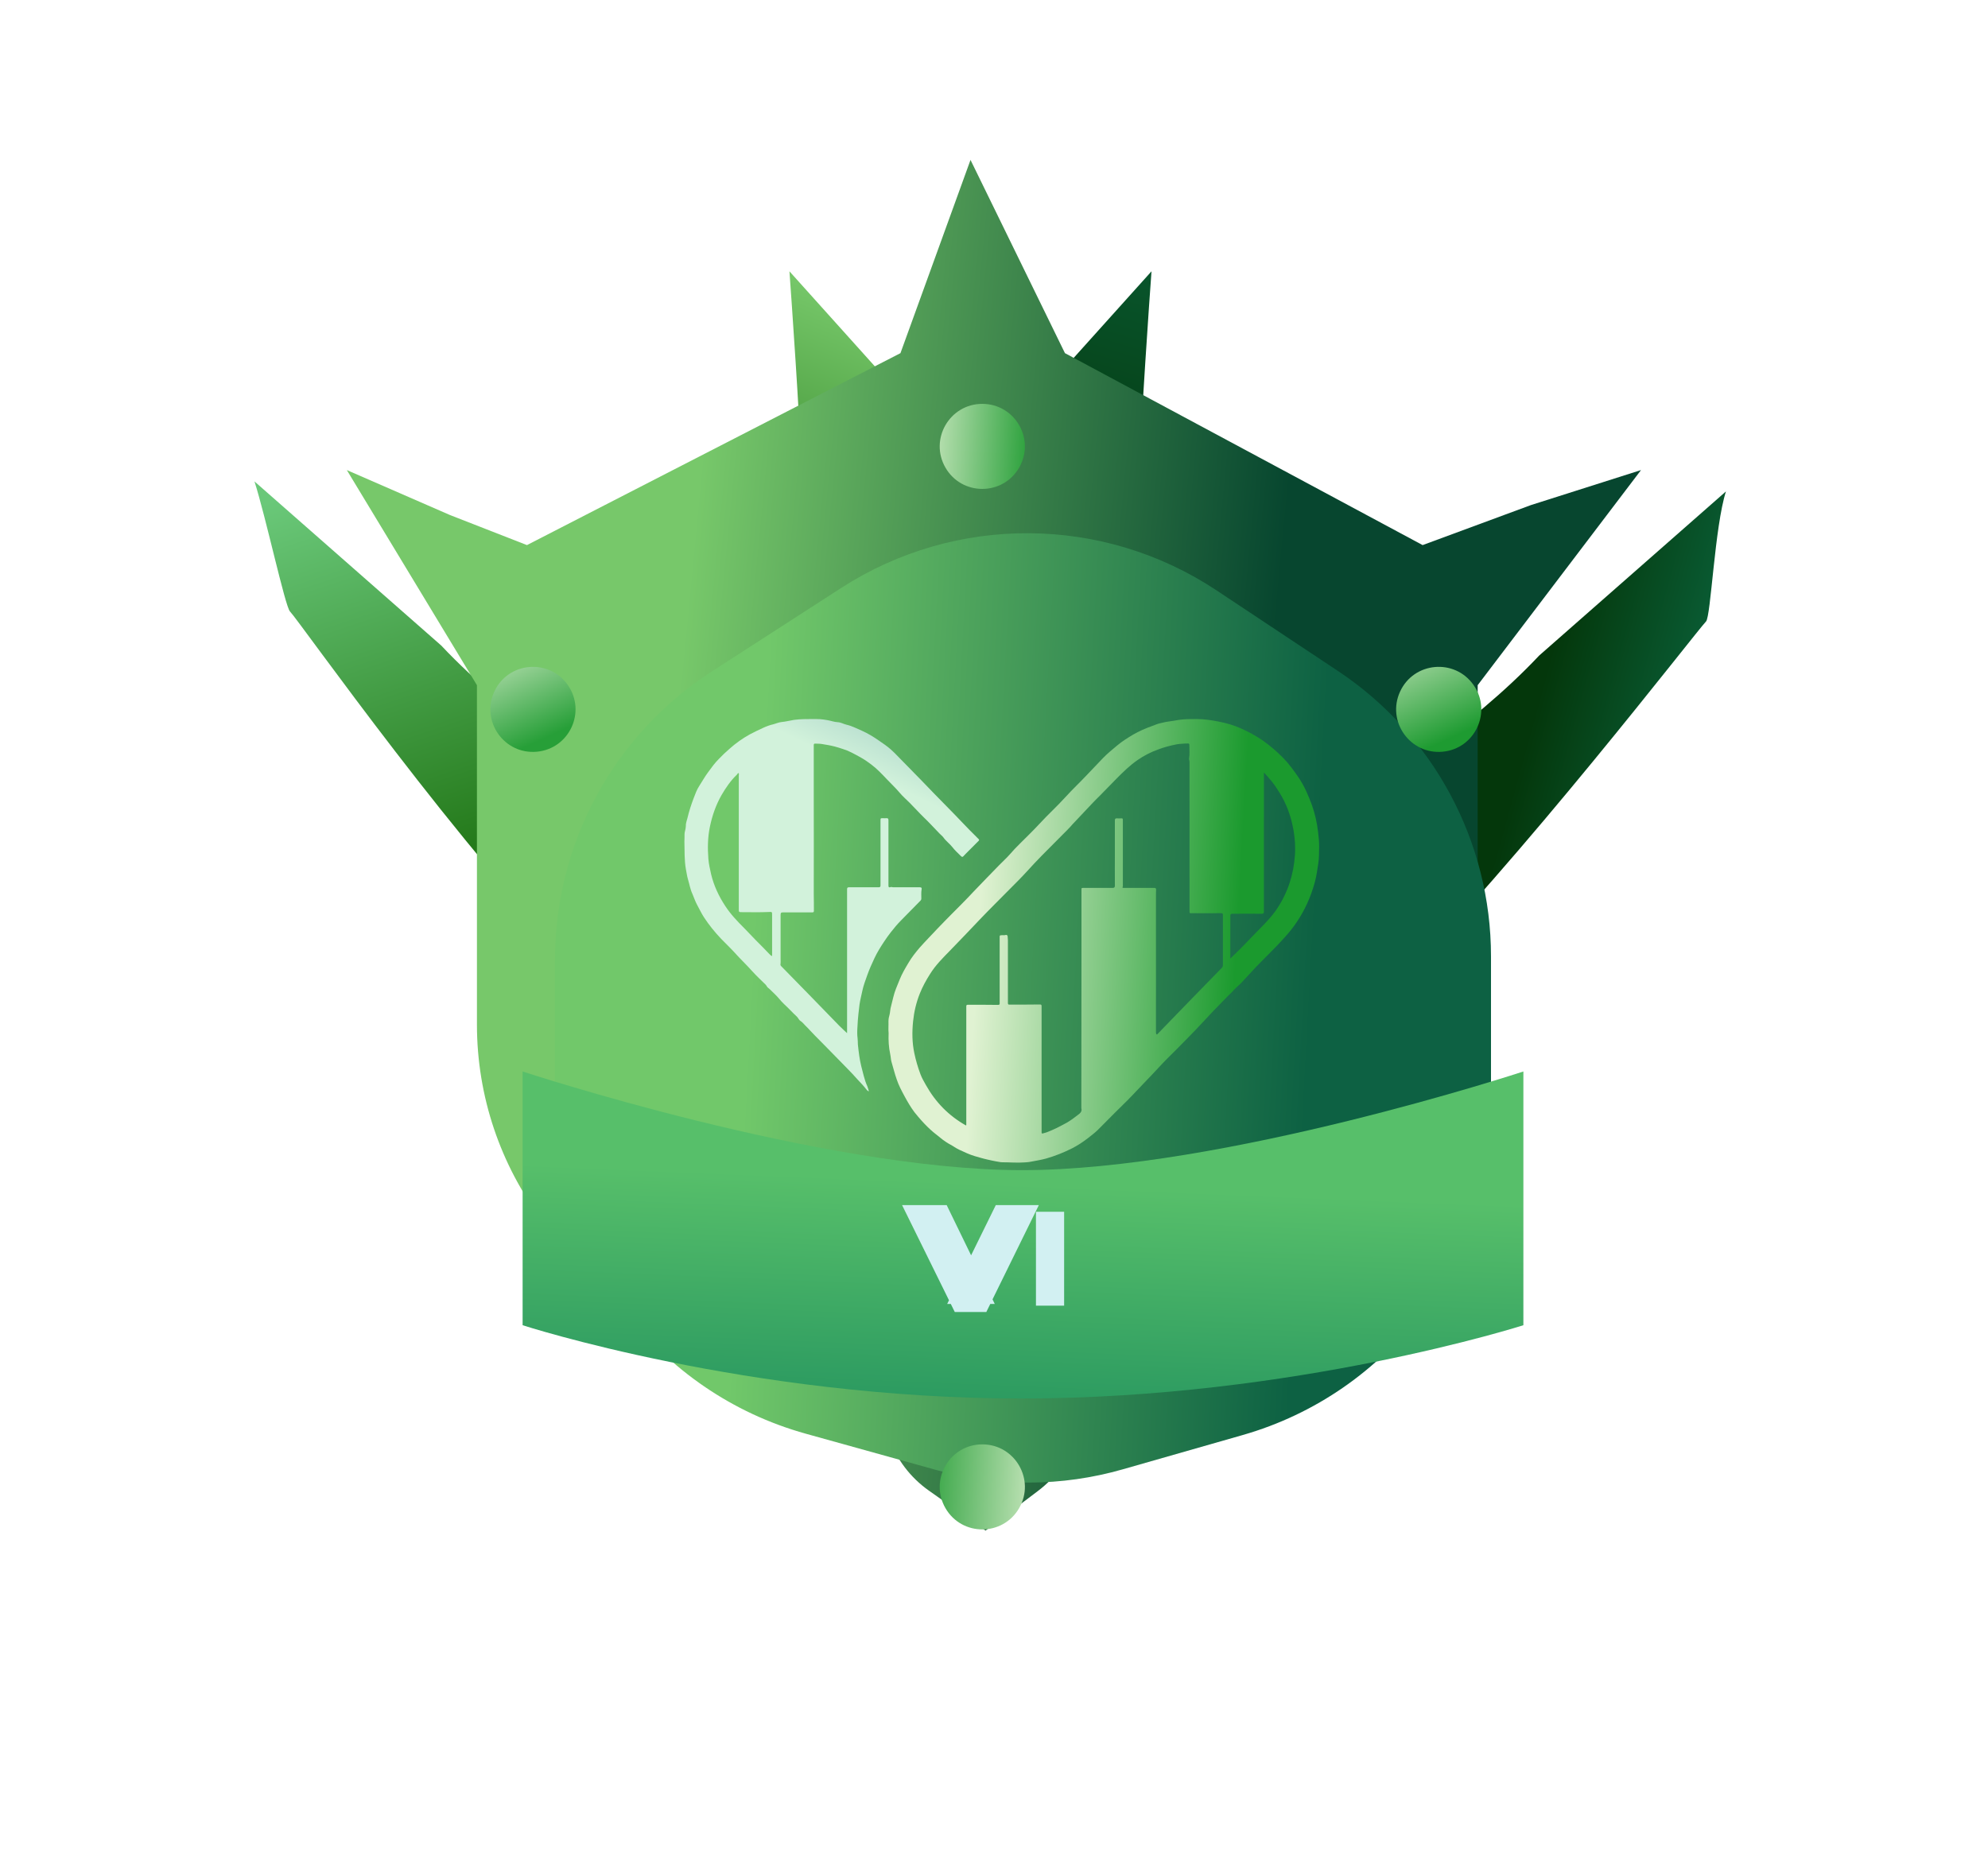 <svg width="87" height="82" viewBox="0 0 87 82" fill="none" xmlns="http://www.w3.org/2000/svg">
<g filter="url(#filter0_d_622_4035)">
<path d="M49.931 19.429C49.942 19.744 44.091 26.457 39.116 32.608C36.269 32.033 32.246 31.525 33.845 29.761C36.671 26.644 40.289 23.637 42.962 20.146L50.393 11.876C50.307 12.999 49.91 18.828 49.931 19.429Z" fill="url(#paint0_linear_622_4035)"/>
<path d="M35.01 19.429C34.998 19.744 40.85 26.457 45.825 32.608C48.672 32.033 52.694 31.525 51.096 29.761C48.269 26.644 44.651 23.637 41.978 20.146L34.548 11.876C34.633 12.999 35.031 18.828 35.01 19.429Z" fill="url(#paint1_linear_622_4035)"/>
<path d="M74.66 27.204C74.223 27.655 66.499 37.716 60.856 43.345C58.765 41.094 55.727 38.319 57.481 36.795C60.581 34.101 64.277 31.967 67.36 28.694L75.532 21.512C75.039 23.044 74.873 26.985 74.66 27.204Z" fill="url(#paint2_linear_622_4035)"/>
<path d="M12.69 26.766C13.128 27.217 20.169 37.278 25.812 42.907C27.903 40.656 30.941 37.881 29.187 36.357C26.087 33.663 22.391 31.529 19.308 28.256L11.136 21.073C11.629 22.606 12.477 26.547 12.69 26.766Z" fill="url(#paint3_linear_622_4035)"/>
<g filter="url(#filter1_d_622_4035)">
<path d="M64.667 49.089V33.993L71.815 24.577L66.996 26.11L62.258 27.861L46.605 19.459L42.472 11L39.406 19.459L23.061 27.861L19.697 26.547L15.178 24.577L20.872 33.993V48.847C20.872 55.18 25.033 60.761 31.103 62.569L35.765 63.957C37.227 64.392 38.393 65.501 38.9 66.94C39.229 67.872 39.84 68.678 40.647 69.248L43.129 71L45.428 69.262C46.196 68.681 46.778 67.89 47.105 66.985C47.634 65.515 48.825 64.38 50.319 63.922L54.693 62.581C60.62 60.763 64.667 55.289 64.667 49.089Z" fill="url(#paint4_linear_622_4035)"/>
</g>
<g filter="url(#filter2_i_622_4035)">
<path d="M34.81 24.739L29.154 28.39C24.874 31.152 22.289 35.898 22.289 40.992V47.31C22.289 54.047 26.781 59.958 33.273 61.762L38.988 63.351C41.653 64.091 44.47 64.081 47.129 63.32L52.375 61.82C58.812 59.979 63.25 54.094 63.25 47.398V40.865C63.25 35.841 60.735 31.15 56.55 28.37L51.245 24.847C46.276 21.546 39.823 21.503 34.81 24.739Z" fill="url(#paint5_linear_622_4035)"/>
</g>
<g filter="url(#filter3_d_622_4035)">
<path d="M37.888 43.223C37.87 43.059 37.888 42.884 37.882 42.702C37.882 42.612 37.9 42.509 37.93 42.412C37.954 42.321 37.954 42.224 37.972 42.139C38.008 41.976 38.056 41.819 38.092 41.655C38.152 41.389 38.267 41.141 38.369 40.886C38.471 40.626 38.616 40.384 38.76 40.142C38.898 39.906 39.067 39.694 39.247 39.482C39.5 39.197 39.771 38.925 40.029 38.646C40.21 38.453 40.396 38.271 40.577 38.083C40.926 37.732 41.281 37.381 41.617 37.018C41.978 36.637 42.345 36.267 42.712 35.886C42.875 35.716 43.055 35.559 43.212 35.377C43.47 35.075 43.765 34.808 44.042 34.524C44.198 34.367 44.355 34.209 44.505 34.046C44.866 33.652 45.263 33.295 45.624 32.895C45.925 32.562 46.256 32.254 46.562 31.927C46.797 31.679 47.032 31.436 47.26 31.194C47.459 30.988 47.675 30.813 47.892 30.631C48.108 30.45 48.343 30.305 48.584 30.159C48.842 30.008 49.125 29.887 49.408 29.784C49.534 29.741 49.655 29.681 49.781 29.657C49.889 29.639 49.992 29.602 50.1 29.59C50.268 29.572 50.431 29.536 50.599 29.511C50.852 29.475 51.11 29.475 51.363 29.475C51.688 29.475 52.007 29.523 52.32 29.584C52.669 29.651 53.005 29.747 53.324 29.893C53.637 30.032 53.944 30.201 54.233 30.395C54.563 30.625 54.87 30.886 55.153 31.176C55.406 31.43 55.61 31.721 55.815 32.012C56.073 32.393 56.26 32.817 56.416 33.253C56.549 33.628 56.633 34.009 56.681 34.403C56.705 34.627 56.735 34.851 56.729 35.081C56.723 35.317 56.729 35.553 56.693 35.789C56.651 36.062 56.615 36.34 56.543 36.606C56.452 36.933 56.344 37.254 56.2 37.557C55.953 38.102 55.628 38.586 55.225 39.028C54.949 39.337 54.654 39.633 54.365 39.924C54.07 40.214 53.787 40.517 53.511 40.82C53.39 40.953 53.27 41.086 53.132 41.201C53.053 41.274 52.981 41.358 52.909 41.431C52.855 41.486 52.801 41.534 52.747 41.589C52.446 41.903 52.139 42.206 51.844 42.527C51.682 42.702 51.52 42.878 51.357 43.047C51.08 43.332 50.804 43.617 50.521 43.901C50.238 44.185 49.949 44.464 49.679 44.761C49.306 45.166 48.915 45.56 48.536 45.965C48.295 46.22 48.036 46.462 47.79 46.71C47.543 46.958 47.296 47.206 47.05 47.455C46.911 47.594 46.749 47.709 46.599 47.83C46.388 47.993 46.165 48.139 45.931 48.26C45.564 48.447 45.179 48.599 44.782 48.714C44.541 48.78 44.288 48.817 44.042 48.865C43.976 48.877 43.904 48.877 43.837 48.883C43.512 48.907 43.188 48.877 42.863 48.877C42.767 48.877 42.67 48.847 42.574 48.835C42.46 48.817 42.345 48.786 42.231 48.762C42.033 48.72 41.84 48.659 41.648 48.605C41.419 48.538 41.202 48.429 40.986 48.332C40.841 48.266 40.715 48.169 40.577 48.096C40.462 48.036 40.36 47.963 40.258 47.89C40.12 47.781 39.981 47.672 39.849 47.563C39.662 47.406 39.488 47.23 39.325 47.049C39.223 46.928 39.115 46.813 39.019 46.686C38.85 46.462 38.712 46.22 38.58 45.977C38.453 45.741 38.327 45.505 38.243 45.251C38.152 44.997 38.092 44.736 38.014 44.482C37.984 44.379 37.984 44.264 37.96 44.155C37.894 43.846 37.876 43.544 37.888 43.223ZM41.275 47.267C41.293 47.237 41.287 47.212 41.287 47.188C41.287 46.91 41.287 46.631 41.287 46.359C41.287 44.924 41.287 43.495 41.287 42.061C41.287 42.012 41.293 41.982 41.353 41.982C41.792 41.982 42.231 41.982 42.67 41.988C42.73 41.988 42.754 41.976 42.748 41.909C42.748 41.346 42.748 40.777 42.748 40.214C42.748 39.821 42.748 39.433 42.748 39.04C42.748 38.943 42.748 38.943 42.851 38.937C42.905 38.937 42.965 38.943 43.019 38.925C43.049 38.919 43.091 38.937 43.097 38.985C43.097 39.046 43.109 39.1 43.109 39.155C43.109 40.069 43.109 40.983 43.109 41.903C43.109 41.964 43.127 41.982 43.188 41.976C43.627 41.976 44.066 41.976 44.505 41.97C44.565 41.97 44.583 41.982 44.583 42.042C44.583 43.683 44.583 45.324 44.583 46.958C44.583 47.158 44.583 47.364 44.583 47.563C44.583 47.612 44.595 47.63 44.649 47.612C44.722 47.588 44.794 47.576 44.86 47.545C44.986 47.491 45.119 47.442 45.245 47.376C45.389 47.297 45.54 47.23 45.684 47.146C45.859 47.043 46.015 46.928 46.177 46.801C46.274 46.728 46.364 46.655 46.322 46.51C46.322 46.504 46.322 46.498 46.322 46.486C46.322 44.071 46.328 41.649 46.328 39.234C46.328 38.477 46.328 37.72 46.328 36.964C46.328 36.867 46.328 36.867 46.424 36.867C46.845 36.867 47.272 36.867 47.693 36.867C47.766 36.867 47.79 36.842 47.79 36.77C47.784 36.273 47.79 35.771 47.79 35.275C47.79 34.821 47.79 34.367 47.79 33.912C47.79 33.84 47.814 33.822 47.88 33.822C47.946 33.828 48.012 33.828 48.072 33.822C48.127 33.816 48.139 33.84 48.139 33.888C48.139 34.833 48.139 35.777 48.139 36.727C48.139 36.758 48.145 36.788 48.133 36.812C48.108 36.867 48.139 36.867 48.175 36.867C48.283 36.867 48.397 36.867 48.506 36.867C48.842 36.867 49.179 36.867 49.51 36.867C49.57 36.867 49.594 36.885 49.594 36.945C49.588 37.024 49.588 37.109 49.588 37.188C49.588 39.185 49.588 41.177 49.588 43.175C49.588 43.199 49.588 43.217 49.594 43.241C49.612 43.29 49.624 43.296 49.661 43.259C49.733 43.181 49.805 43.108 49.877 43.035C50.262 42.636 50.653 42.236 51.038 41.837C51.514 41.346 51.989 40.856 52.47 40.366C52.506 40.329 52.518 40.287 52.518 40.239C52.518 39.512 52.518 38.78 52.518 38.053C52.518 37.993 52.5 37.974 52.44 37.974C52.019 37.98 51.598 37.974 51.177 37.974C51.062 37.974 51.056 37.999 51.056 37.859C51.056 35.692 51.056 33.519 51.056 31.352C51.056 31.297 51.032 31.249 51.038 31.194C51.068 31.019 51.05 30.837 51.05 30.662C51.05 30.541 51.044 30.541 50.93 30.547C50.912 30.547 50.888 30.547 50.87 30.547C50.743 30.559 50.617 30.559 50.491 30.583C50.214 30.637 49.937 30.71 49.667 30.813C49.354 30.928 49.059 31.079 48.788 31.267C48.451 31.497 48.157 31.788 47.868 32.078C47.621 32.326 47.387 32.575 47.14 32.823C47.038 32.926 46.935 33.023 46.839 33.126C46.538 33.44 46.238 33.761 45.937 34.082C45.865 34.161 45.792 34.251 45.714 34.324C45.552 34.481 45.401 34.645 45.239 34.802C44.8 35.238 44.361 35.68 43.946 36.14C43.699 36.413 43.44 36.667 43.182 36.927C42.748 37.369 42.303 37.805 41.876 38.253C41.443 38.707 41.016 39.161 40.577 39.609C40.264 39.93 39.945 40.245 39.704 40.632C39.53 40.904 39.374 41.189 39.253 41.492C39.097 41.885 39.001 42.291 38.959 42.708C38.91 43.175 38.916 43.641 39.013 44.101C39.079 44.416 39.169 44.724 39.283 45.027C39.343 45.19 39.434 45.342 39.518 45.493C39.945 46.256 40.523 46.843 41.275 47.267ZM54.317 31.818C54.311 31.854 54.311 31.872 54.311 31.89C54.311 32.859 54.311 33.822 54.311 34.79C54.311 35.825 54.311 36.861 54.311 37.902C54.311 37.968 54.299 37.999 54.221 37.999C53.787 37.993 53.36 37.999 52.927 37.999C52.861 37.999 52.843 38.023 52.843 38.083C52.843 38.677 52.843 39.276 52.843 39.869C52.843 39.9 52.843 39.93 52.843 39.96C52.999 39.809 53.15 39.663 53.3 39.512C53.547 39.258 53.793 39.004 54.04 38.749C54.341 38.441 54.648 38.138 54.888 37.775C55.364 37.06 55.616 36.267 55.67 35.414C55.7 34.923 55.646 34.439 55.526 33.961C55.4 33.458 55.195 32.992 54.906 32.562C54.744 32.29 54.539 32.066 54.317 31.818Z" fill="url(#paint6_linear_622_4035)"/>
</g>
<g filter="url(#filter4_d_622_4035)">
<path d="M37.023 45.774C36.957 45.75 36.921 45.702 36.891 45.66C36.783 45.516 36.651 45.39 36.531 45.257C36.388 45.095 36.238 44.933 36.082 44.776C35.782 44.47 35.482 44.163 35.182 43.856C35.008 43.676 34.834 43.502 34.66 43.327C34.516 43.183 34.384 43.027 34.24 42.889C34.174 42.822 34.114 42.744 34.031 42.69C33.959 42.648 33.934 42.558 33.869 42.498C33.677 42.323 33.509 42.131 33.317 41.957C33.167 41.818 33.047 41.644 32.897 41.506C32.801 41.422 32.717 41.319 32.615 41.241C32.567 41.211 32.549 41.145 32.507 41.103C32.309 40.91 32.111 40.724 31.925 40.52C31.674 40.237 31.398 39.979 31.146 39.696C30.96 39.492 30.756 39.299 30.564 39.101C30.282 38.806 30.024 38.487 29.802 38.145C29.694 37.977 29.61 37.796 29.514 37.622C29.424 37.459 29.37 37.285 29.299 37.123C29.203 36.918 29.173 36.702 29.107 36.491C29.065 36.347 29.047 36.197 29.017 36.053C28.945 35.65 28.963 35.247 28.951 34.838C28.951 34.73 28.963 34.622 28.957 34.513C28.957 34.429 28.993 34.339 29.005 34.249C29.017 34.195 29.011 34.135 29.017 34.081C29.029 33.99 29.059 33.906 29.083 33.816C29.155 33.509 29.251 33.215 29.364 32.92C29.43 32.746 29.496 32.565 29.598 32.409C29.73 32.205 29.85 31.988 29.994 31.796C30.138 31.597 30.282 31.399 30.456 31.225C30.606 31.068 30.762 30.918 30.93 30.774C31.2 30.533 31.494 30.323 31.811 30.148C32.003 30.046 32.201 29.95 32.399 29.86C32.543 29.794 32.687 29.74 32.843 29.704C32.963 29.674 33.071 29.619 33.197 29.607C33.389 29.589 33.569 29.541 33.755 29.511C34.025 29.475 34.294 29.475 34.564 29.475C34.672 29.475 34.78 29.475 34.882 29.481C34.99 29.487 35.098 29.505 35.206 29.523C35.356 29.547 35.506 29.607 35.662 29.613C35.8 29.619 35.914 29.692 36.04 29.722C36.279 29.776 36.495 29.89 36.717 29.986C36.987 30.106 37.233 30.257 37.473 30.425C37.647 30.545 37.827 30.666 37.989 30.81C38.103 30.912 38.211 31.02 38.313 31.128C38.648 31.471 38.984 31.814 39.32 32.157C39.686 32.535 40.052 32.92 40.424 33.293C40.88 33.75 41.317 34.231 41.779 34.682C41.797 34.7 41.815 34.718 41.833 34.736C41.857 34.76 41.851 34.784 41.827 34.808C41.659 34.976 41.497 35.139 41.329 35.307C41.275 35.367 41.209 35.421 41.161 35.481C41.12 35.529 41.09 35.505 41.059 35.481C40.928 35.349 40.784 35.223 40.67 35.072C40.55 34.922 40.394 34.814 40.286 34.658C40.238 34.592 40.166 34.544 40.112 34.483C39.884 34.249 39.662 34.002 39.428 33.78C39.218 33.575 39.02 33.353 38.81 33.143C38.666 32.998 38.511 32.866 38.379 32.71C38.199 32.493 37.995 32.307 37.803 32.102C37.593 31.88 37.383 31.658 37.137 31.471C36.993 31.363 36.843 31.255 36.681 31.165C36.549 31.086 36.411 31.02 36.279 30.948C36.154 30.882 36.022 30.828 35.884 30.786C35.77 30.75 35.65 30.708 35.53 30.678C35.344 30.63 35.158 30.599 34.972 30.569C34.876 30.551 34.78 30.557 34.684 30.551C34.624 30.545 34.612 30.569 34.612 30.623C34.612 30.81 34.612 30.996 34.612 31.177C34.612 31.76 34.612 32.343 34.612 32.926C34.612 34.327 34.618 35.734 34.612 37.135C34.612 37.375 34.624 37.616 34.618 37.862C34.618 37.91 34.612 37.94 34.546 37.94C34.114 37.94 33.683 37.94 33.251 37.94C33.179 37.94 33.161 37.965 33.161 38.055C33.161 38.698 33.161 39.335 33.161 39.979C33.161 40.057 33.167 40.135 33.155 40.213C33.149 40.243 33.161 40.261 33.179 40.285C33.587 40.7 33.995 41.115 34.402 41.536C34.846 41.993 35.29 42.45 35.734 42.907C35.842 43.015 35.956 43.117 36.07 43.225C36.07 43.045 36.07 42.858 36.07 42.672C36.07 40.754 36.07 38.842 36.07 36.924C36.07 36.858 36.094 36.84 36.154 36.84C36.585 36.84 37.017 36.84 37.449 36.84C37.521 36.84 37.533 36.816 37.533 36.75C37.533 35.806 37.533 34.868 37.533 33.924C37.533 33.816 37.533 33.816 37.641 33.816C37.689 33.816 37.743 33.822 37.791 33.816C37.857 33.81 37.881 33.834 37.881 33.906C37.881 34.249 37.881 34.592 37.881 34.934C37.881 35.547 37.881 36.155 37.881 36.768C37.881 36.834 37.905 36.858 37.965 36.834C38.007 36.816 38.049 36.84 38.085 36.84C38.475 36.84 38.858 36.84 39.248 36.84C39.314 36.84 39.35 36.858 39.332 36.93C39.308 37.069 39.32 37.207 39.32 37.339C39.32 37.375 39.308 37.399 39.284 37.423C39.146 37.556 39.026 37.694 38.888 37.826C38.739 37.977 38.589 38.127 38.439 38.283C38.271 38.452 38.121 38.632 37.977 38.818C37.875 38.95 37.779 39.083 37.689 39.221C37.533 39.456 37.383 39.696 37.263 39.955C37.149 40.195 37.041 40.441 36.951 40.694C36.873 40.916 36.789 41.133 36.741 41.361C36.699 41.566 36.645 41.764 36.615 41.969C36.597 42.107 36.585 42.245 36.567 42.383C36.543 42.57 36.537 42.75 36.525 42.937C36.513 43.111 36.507 43.285 36.531 43.46C36.543 43.544 36.537 43.634 36.543 43.718C36.561 43.887 36.579 44.055 36.603 44.217C36.645 44.518 36.723 44.812 36.801 45.101C36.843 45.257 36.891 45.408 36.957 45.552C36.975 45.624 37.011 45.69 37.023 45.774ZM32.783 39.852C32.783 39.84 32.789 39.834 32.789 39.828C32.789 39.239 32.789 38.65 32.789 38.061C32.789 37.91 32.789 37.916 32.645 37.922C32.231 37.94 31.823 37.928 31.41 37.928C31.356 37.928 31.332 37.91 31.332 37.85C31.332 35.884 31.332 33.912 31.332 31.946C31.332 31.91 31.35 31.856 31.32 31.844C31.29 31.832 31.272 31.886 31.248 31.91C30.978 32.169 30.768 32.475 30.582 32.794C30.33 33.233 30.168 33.702 30.066 34.195C29.97 34.658 29.964 35.127 30 35.596C30.018 35.824 30.072 36.047 30.12 36.269C30.24 36.768 30.456 37.231 30.738 37.658C30.972 38.019 31.266 38.325 31.572 38.632C31.739 38.806 31.907 38.98 32.075 39.155C32.279 39.359 32.483 39.564 32.681 39.774C32.711 39.804 32.741 39.834 32.783 39.852Z" fill="url(#paint7_linear_622_4035)"/>
</g>
<g filter="url(#filter5_d_622_4035)">
<path d="M20.871 57.01C20.871 57.01 30.729 60.218 42.694 60.218C54.658 60.218 64.667 57.01 64.667 57.01V45.903C64.667 45.903 51.518 50.234 42.694 50.222C33.927 50.211 20.871 45.903 20.871 45.903V57.01Z" fill="url(#paint8_linear_622_4035)"/>
</g>
<g filter="url(#filter6_d_622_4035)">
<path d="M44.6 20.471C43.884 21.712 42.093 21.712 41.376 20.471C40.66 19.23 41.556 17.679 42.988 17.679C44.421 17.679 45.317 19.23 44.6 20.471Z" fill="url(#paint9_linear_622_4035)"/>
</g>
<g filter="url(#filter7_d_622_4035)">
<path d="M44.6 66.018C43.884 67.259 42.093 67.259 41.376 66.018C40.66 64.777 41.556 63.226 42.988 63.226C44.421 63.226 45.317 64.777 44.6 66.018Z" fill="url(#paint10_linear_622_4035)"/>
</g>
<g filter="url(#filter8_d_622_4035)">
<path d="M64.482 29.979C65.309 31.15 64.558 32.776 63.131 32.906C61.704 33.036 60.671 31.573 61.272 30.272C61.872 28.971 63.656 28.809 64.482 29.979Z" fill="url(#paint11_linear_622_4035)"/>
</g>
<g filter="url(#filter9_d_622_4035)">
<path d="M24.844 29.979C25.67 31.15 24.92 32.776 23.493 32.906C22.066 33.036 21.033 31.573 21.634 30.272C22.234 28.971 24.018 28.809 24.844 29.979Z" fill="url(#paint12_linear_622_4035)"/>
</g>
</g>
<rect x="45.336" y="53.044" width="1.233" height="4.11" fill="#D2F0F2"/>
<path d="M42.094 56.931L40.281 53.252H41.116L42.734 56.579H42.254L43.89 53.252H44.66L42.853 56.931H42.094Z" fill="#D2F0F2" stroke="#D2F0F2"/>
<defs>
<filter id="filter0_d_622_4035" x="0.536" y="0.4" width="85.596" height="81.2" filterUnits="userSpaceOnUse" color-interpolation-filters="sRGB">
<feFlood flood-opacity="0" result="BackgroundImageFix"/>
<feColorMatrix in="SourceAlpha" type="matrix" values="0 0 0 0 0 0 0 0 0 0 0 0 0 0 0 0 0 0 127 0" result="hardAlpha"/>
<feOffset/>
<feGaussianBlur stdDeviation="5.3"/>
<feComposite in2="hardAlpha" operator="out"/>
<feColorMatrix type="matrix" values="0 0 0 0 0.232 0 0 0 0 0.662 0 0 0 0 0.347 0 0 0 0.25 0"/>
<feBlend mode="normal" in2="BackgroundImageFix" result="effect1_dropShadow_622_4035"/>
<feBlend mode="normal" in="SourceGraphic" in2="effect1_dropShadow_622_4035" result="shape"/>
</filter>
<filter id="filter1_d_622_4035" x="10.078" y="1.9" width="66.837" height="70.2" filterUnits="userSpaceOnUse" color-interpolation-filters="sRGB">
<feFlood flood-opacity="0" result="BackgroundImageFix"/>
<feColorMatrix in="SourceAlpha" type="matrix" values="0 0 0 0 0 0 0 0 0 0 0 0 0 0 0 0 0 0 127 0" result="hardAlpha"/>
<feOffset dy="-4"/>
<feGaussianBlur stdDeviation="2.55"/>
<feComposite in2="hardAlpha" operator="out"/>
<feColorMatrix type="matrix" values="0 0 0 0 0 0 0 0 0 0 0 0 0 0 0 0 0 0 0.25 0"/>
<feBlend mode="normal" in2="BackgroundImageFix" result="effect1_dropShadow_622_4035"/>
<feBlend mode="normal" in="SourceGraphic" in2="effect1_dropShadow_622_4035" result="shape"/>
</filter>
<filter id="filter2_i_622_4035" x="22.289" y="22.341" width="42.961" height="42.557" filterUnits="userSpaceOnUse" color-interpolation-filters="sRGB">
<feFlood flood-opacity="0" result="BackgroundImageFix"/>
<feBlend mode="normal" in="SourceGraphic" in2="BackgroundImageFix" result="shape"/>
<feColorMatrix in="SourceAlpha" type="matrix" values="0 0 0 0 0 0 0 0 0 0 0 0 0 0 0 0 0 0 127 0" result="hardAlpha"/>
<feOffset dx="2" dy="1"/>
<feGaussianBlur stdDeviation="1"/>
<feComposite in2="hardAlpha" operator="arithmetic" k2="-1" k3="1"/>
<feColorMatrix type="matrix" values="0 0 0 0 0 0 0 0 0 0 0 0 0 0 0 0 0 0 0.25 0"/>
<feBlend mode="normal" in2="shape" result="effect1_innerShadow_622_4035"/>
</filter>
<filter id="filter3_d_622_4035" x="37.279" y="29.475" width="22.051" height="23.017" filterUnits="userSpaceOnUse" color-interpolation-filters="sRGB">
<feFlood flood-opacity="0" result="BackgroundImageFix"/>
<feColorMatrix in="SourceAlpha" type="matrix" values="0 0 0 0 0 0 0 0 0 0 0 0 0 0 0 0 0 0 127 0" result="hardAlpha"/>
<feOffset dx="1" dy="2"/>
<feGaussianBlur stdDeviation="0.8"/>
<feComposite in2="hardAlpha" operator="out"/>
<feColorMatrix type="matrix" values="0 0 0 0 0 0 0 0 0 0 0 0 0 0 0 0 0 0 0.25 0"/>
<feBlend mode="normal" in2="BackgroundImageFix" result="effect1_dropShadow_622_4035"/>
<feBlend mode="normal" in="SourceGraphic" in2="effect1_dropShadow_622_4035" result="shape"/>
</filter>
<filter id="filter4_d_622_4035" x="28.351" y="29.475" width="16.098" height="19.899" filterUnits="userSpaceOnUse" color-interpolation-filters="sRGB">
<feFlood flood-opacity="0" result="BackgroundImageFix"/>
<feColorMatrix in="SourceAlpha" type="matrix" values="0 0 0 0 0 0 0 0 0 0 0 0 0 0 0 0 0 0 127 0" result="hardAlpha"/>
<feOffset dx="1" dy="2"/>
<feGaussianBlur stdDeviation="0.8"/>
<feComposite in2="hardAlpha" operator="out"/>
<feColorMatrix type="matrix" values="0 0 0 0 0 0 0 0 0 0 0 0 0 0 0 0 0 0 0.25 0"/>
<feBlend mode="normal" in2="BackgroundImageFix" result="effect1_dropShadow_622_4035"/>
<feBlend mode="normal" in="SourceGraphic" in2="effect1_dropShadow_622_4035" result="shape"/>
</filter>
<filter id="filter5_d_622_4035" x="20.871" y="45.603" width="47.095" height="16.915" filterUnits="userSpaceOnUse" color-interpolation-filters="sRGB">
<feFlood flood-opacity="0" result="BackgroundImageFix"/>
<feColorMatrix in="SourceAlpha" type="matrix" values="0 0 0 0 0 0 0 0 0 0 0 0 0 0 0 0 0 0 127 0" result="hardAlpha"/>
<feOffset dx="2" dy="1"/>
<feGaussianBlur stdDeviation="0.65"/>
<feComposite in2="hardAlpha" operator="out"/>
<feColorMatrix type="matrix" values="0 0 0 0 0 0 0 0 0 0 0 0 0 0 0 0 0 0 0.25 0"/>
<feBlend mode="normal" in2="BackgroundImageFix" result="effect1_dropShadow_622_4035"/>
<feBlend mode="normal" in="SourceGraphic" in2="effect1_dropShadow_622_4035" result="shape"/>
</filter>
<filter id="filter6_d_622_4035" x="34.824" y="11.379" width="16.328" height="16.323" filterUnits="userSpaceOnUse" color-interpolation-filters="sRGB">
<feFlood flood-opacity="0" result="BackgroundImageFix"/>
<feColorMatrix in="SourceAlpha" type="matrix" values="0 0 0 0 0 0 0 0 0 0 0 0 0 0 0 0 0 0 127 0" result="hardAlpha"/>
<feOffset/>
<feGaussianBlur stdDeviation="3.15"/>
<feComposite in2="hardAlpha" operator="out"/>
<feColorMatrix type="matrix" values="0 0 0 0 1 0 0 0 0 1 0 0 0 0 1 0 0 0 0.25 0"/>
<feBlend mode="normal" in2="BackgroundImageFix" result="effect1_dropShadow_622_4035"/>
<feBlend mode="normal" in="SourceGraphic" in2="effect1_dropShadow_622_4035" result="shape"/>
</filter>
<filter id="filter7_d_622_4035" x="34.824" y="56.926" width="16.328" height="16.323" filterUnits="userSpaceOnUse" color-interpolation-filters="sRGB">
<feFlood flood-opacity="0" result="BackgroundImageFix"/>
<feColorMatrix in="SourceAlpha" type="matrix" values="0 0 0 0 0 0 0 0 0 0 0 0 0 0 0 0 0 0 127 0" result="hardAlpha"/>
<feOffset/>
<feGaussianBlur stdDeviation="3.15"/>
<feComposite in2="hardAlpha" operator="out"/>
<feColorMatrix type="matrix" values="0 0 0 0 1 0 0 0 0 1 0 0 0 0 1 0 0 0 0.25 0"/>
<feBlend mode="normal" in2="BackgroundImageFix" result="effect1_dropShadow_622_4035"/>
<feBlend mode="normal" in="SourceGraphic" in2="effect1_dropShadow_622_4035" result="shape"/>
</filter>
<filter id="filter8_d_622_4035" x="54.798" y="22.891" width="16.328" height="16.323" filterUnits="userSpaceOnUse" color-interpolation-filters="sRGB">
<feFlood flood-opacity="0" result="BackgroundImageFix"/>
<feColorMatrix in="SourceAlpha" type="matrix" values="0 0 0 0 0 0 0 0 0 0 0 0 0 0 0 0 0 0 127 0" result="hardAlpha"/>
<feOffset/>
<feGaussianBlur stdDeviation="3.15"/>
<feComposite in2="hardAlpha" operator="out"/>
<feColorMatrix type="matrix" values="0 0 0 0 1 0 0 0 0 1 0 0 0 0 1 0 0 0 0.25 0"/>
<feBlend mode="normal" in2="BackgroundImageFix" result="effect1_dropShadow_622_4035"/>
<feBlend mode="normal" in="SourceGraphic" in2="effect1_dropShadow_622_4035" result="shape"/>
</filter>
<filter id="filter9_d_622_4035" x="15.159" y="22.891" width="16.328" height="16.323" filterUnits="userSpaceOnUse" color-interpolation-filters="sRGB">
<feFlood flood-opacity="0" result="BackgroundImageFix"/>
<feColorMatrix in="SourceAlpha" type="matrix" values="0 0 0 0 0 0 0 0 0 0 0 0 0 0 0 0 0 0 127 0" result="hardAlpha"/>
<feOffset/>
<feGaussianBlur stdDeviation="3.15"/>
<feComposite in2="hardAlpha" operator="out"/>
<feColorMatrix type="matrix" values="0 0 0 0 1 0 0 0 0 1 0 0 0 0 1 0 0 0 0.25 0"/>
<feBlend mode="normal" in2="BackgroundImageFix" result="effect1_dropShadow_622_4035"/>
<feBlend mode="normal" in="SourceGraphic" in2="effect1_dropShadow_622_4035" result="shape"/>
</filter>
<linearGradient id="paint0_linear_622_4035" x1="49.478" y1="11.876" x2="45.974" y2="23.263" gradientUnits="userSpaceOnUse">
<stop stop-color="#08542B"/>
<stop offset="1" stop-color="#04340A"/>
</linearGradient>
<linearGradient id="paint1_linear_622_4035" x1="45.078" y1="16.192" x2="39.425" y2="29.985" gradientUnits="userSpaceOnUse">
<stop stop-color="#77C86A"/>
<stop offset="1" stop-color="#207316"/>
</linearGradient>
<linearGradient id="paint2_linear_622_4035" x1="80.135" y1="24.358" x2="69.843" y2="21.511" gradientUnits="userSpaceOnUse">
<stop stop-color="#0D744F"/>
<stop offset="1" stop-color="#04370B"/>
</linearGradient>
<linearGradient id="paint3_linear_622_4035" x1="14.442" y1="21.073" x2="20.135" y2="38.153" gradientUnits="userSpaceOnUse">
<stop stop-color="#6AC879"/>
<stop offset="1" stop-color="#217616"/>
</linearGradient>
<linearGradient id="paint4_linear_622_4035" x1="31.305" y1="17.569" x2="56.957" y2="20.053" gradientUnits="userSpaceOnUse">
<stop stop-color="#77C86A"/>
<stop offset="1" stop-color="#07462F"/>
</linearGradient>
<linearGradient id="paint5_linear_622_4035" x1="32.047" y1="19.412" x2="56.584" y2="20.741" gradientUnits="userSpaceOnUse">
<stop stop-color="#71C86A"/>
<stop offset="1" stop-color="#0D6143"/>
</linearGradient>
<linearGradient id="paint6_linear_622_4035" x1="42.37" y1="29.475" x2="53.657" y2="30.128" gradientUnits="userSpaceOnUse">
<stop stop-color="#E0F2D2"/>
<stop offset="1" stop-color="#1B9A2E"/>
</linearGradient>
<linearGradient id="paint7_linear_622_4035" x1="32.023" y1="29.475" x2="38.004" y2="17.069" gradientUnits="userSpaceOnUse">
<stop stop-color="#D2F2DB"/>
<stop offset="1" stop-color="#1C6A8B"/>
<stop offset="1" stop-color="#1A6889"/>
<stop offset="1" stop-color="#216F91"/>
<stop offset="1" stop-color="#0A8593"/>
</linearGradient>
<linearGradient id="paint8_linear_622_4035" x1="42.908" y1="61.146" x2="43.335" y2="50.797" gradientUnits="userSpaceOnUse">
<stop stop-color="#299860"/>
<stop offset="0.995" stop-color="#57BF6A"/>
</linearGradient>
<linearGradient id="paint9_linear_622_4035" x1="44.937" y1="23.263" x2="40.48" y2="22.997" gradientUnits="userSpaceOnUse">
<stop offset="0" stop-color="#279F38"/>
<stop offset="1" stop-color="#C1E4B8"/>
</linearGradient>
<linearGradient id="paint10_linear_622_4035" x1="44.937" y1="68.81" x2="40.48" y2="68.544" gradientUnits="userSpaceOnUse">
<stop offset="0" stop-color="#C0E3B7"/>
<stop offset="1" stop-color="#38A646"/>
</linearGradient>
<linearGradient id="paint11_linear_622_4035" x1="65.283" y1="25.463" x2="67.567" y2="30.442" gradientUnits="userSpaceOnUse">
<stop stop-color="#D4ECC8"/>
<stop offset="1" stop-color="#1E9B31"/>
</linearGradient>
<linearGradient id="paint12_linear_622_4035" x1="25.645" y1="25.463" x2="27.928" y2="30.442" gradientUnits="userSpaceOnUse">
<stop stop-color="#E0F2D2"/>
<stop offset="1" stop-color="#279F38"/>
</linearGradient>
</defs>
</svg>
